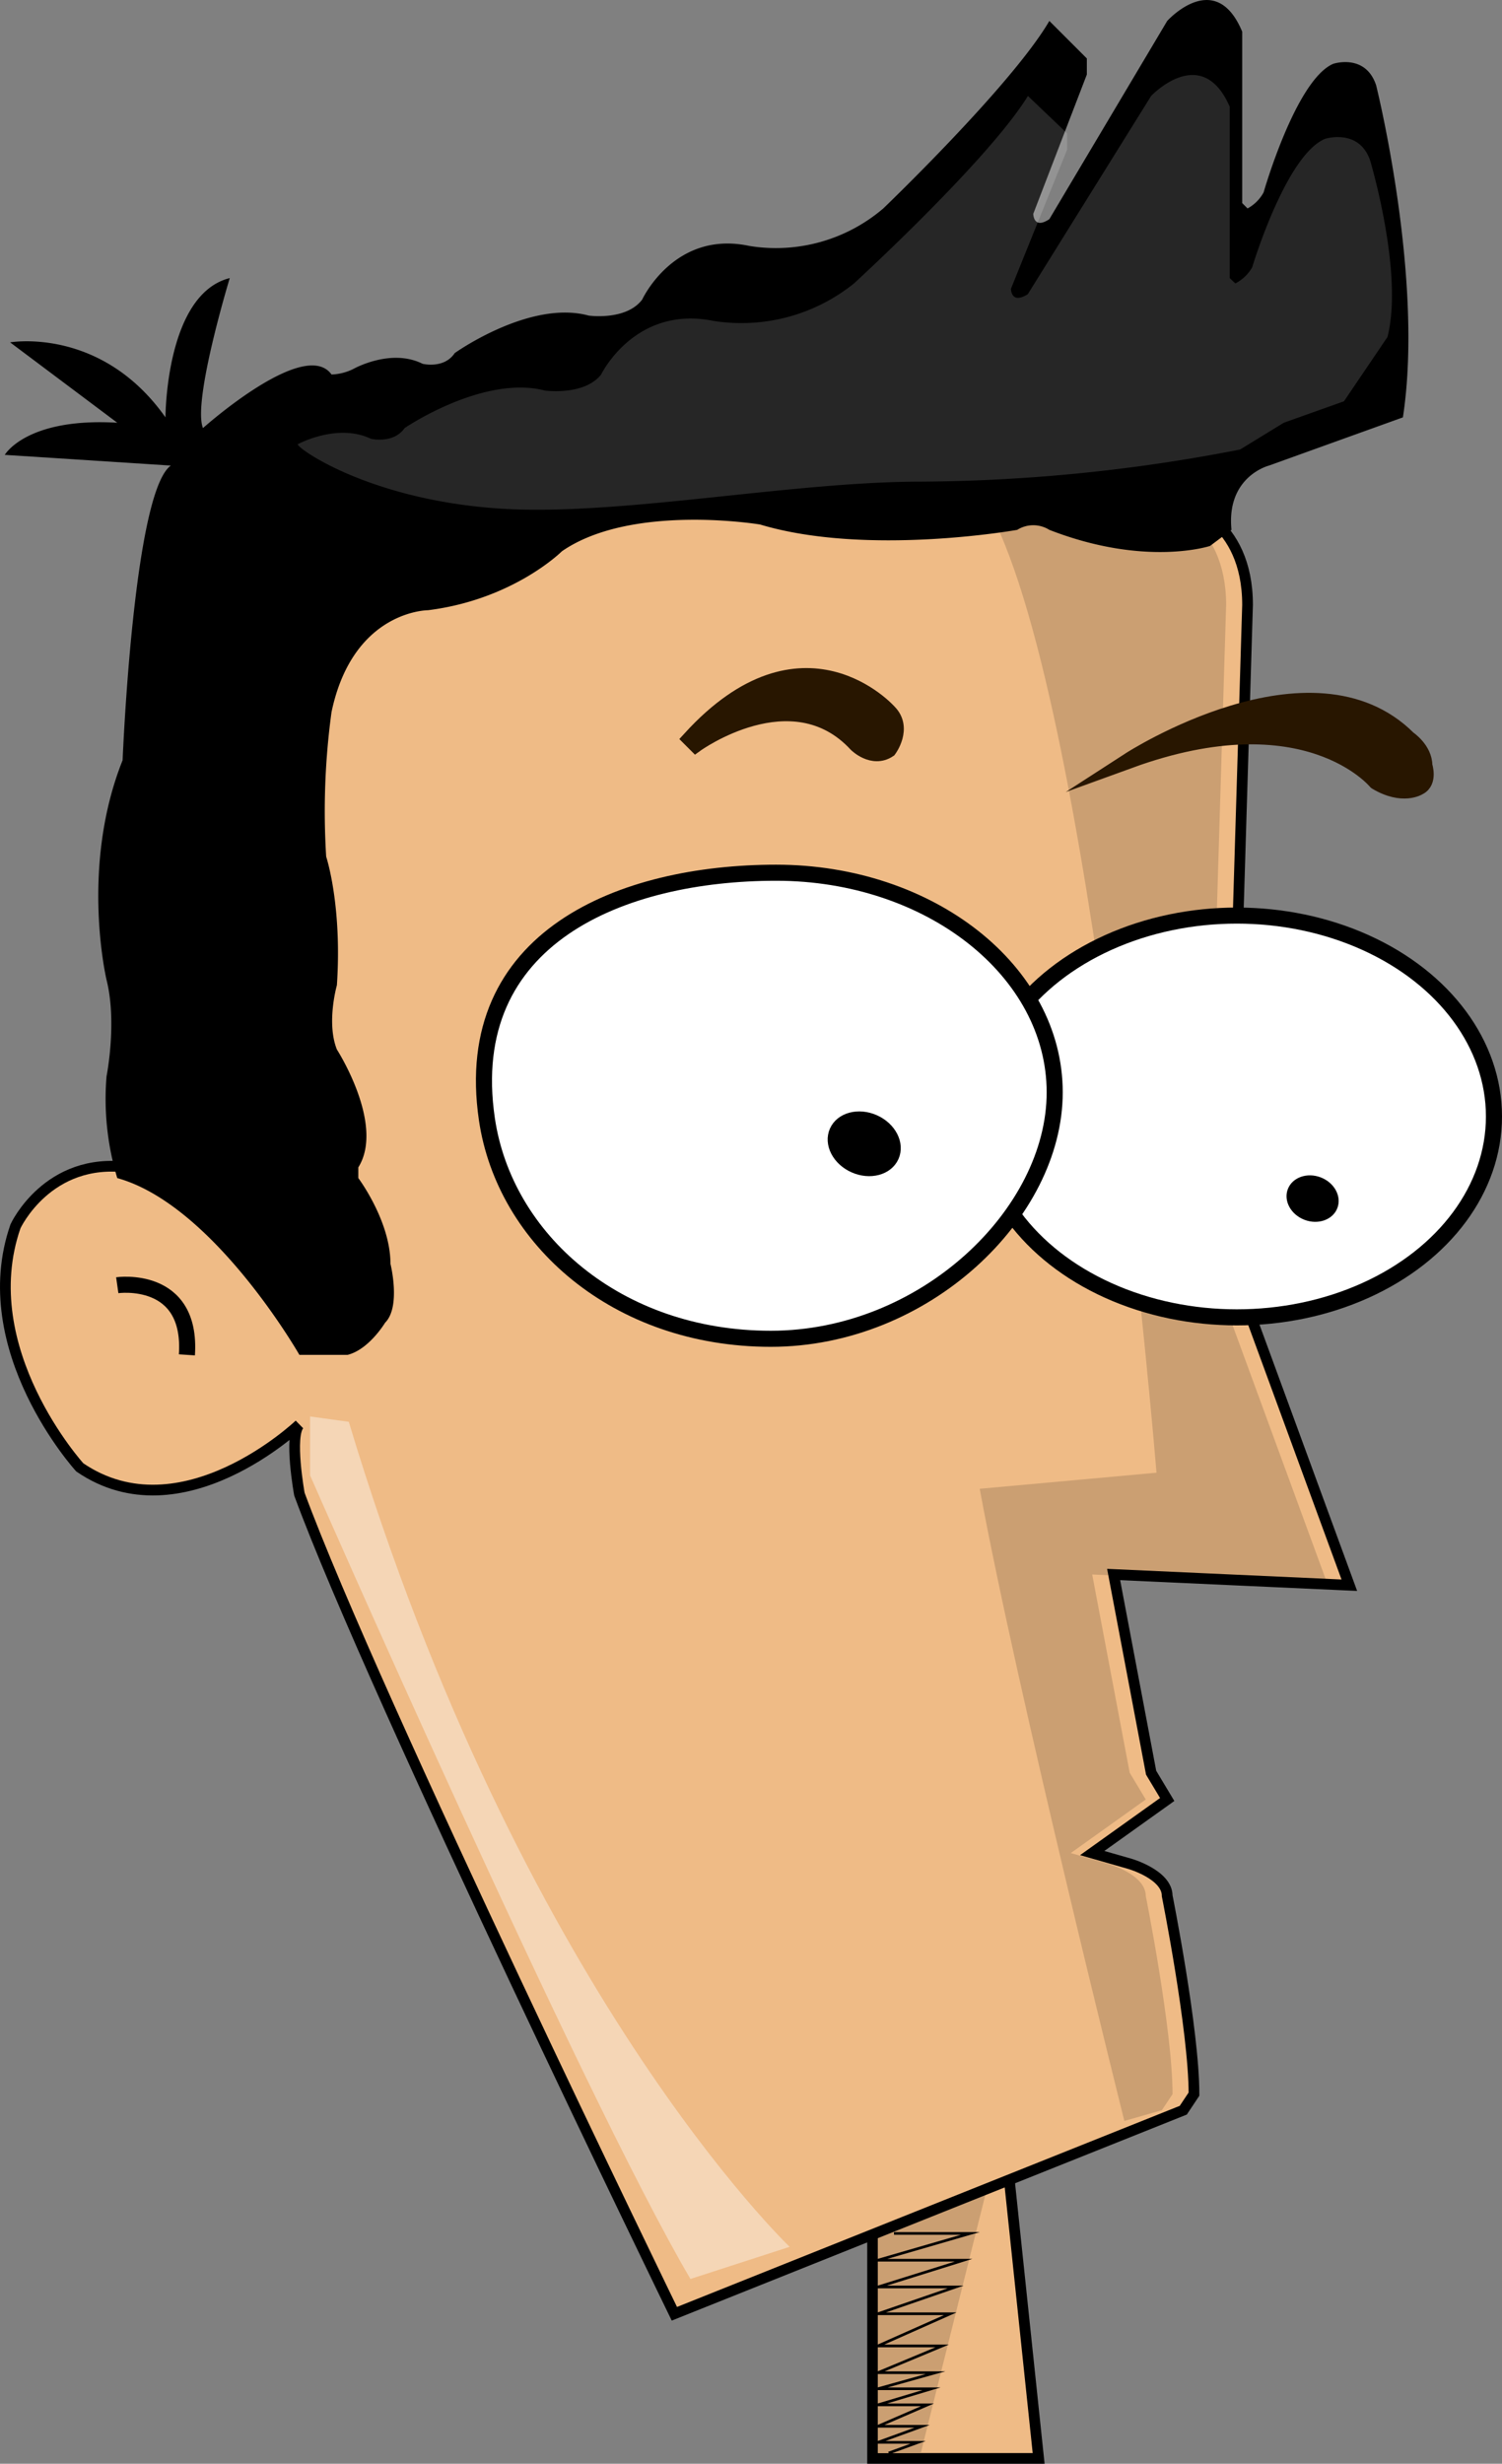 <svg xmlns="http://www.w3.org/2000/svg" viewBox="0 0 280.39 459.91"><rect x="0" y="0" width="280.39" height="459.91" fill="#808080" stroke="none"/><defs><style>.cls-1{fill:#efbb86;}.cls-1,.cls-3,.cls-5,.cls-8,.cls-9{stroke:#000;}.cls-1,.cls-10,.cls-3,.cls-5,.cls-8,.cls-9{stroke-miterlimit:10;}.cls-1,.cls-9{stroke-width:2px;}.cls-2{fill:#cb9f72;}.cls-3,.cls-5{fill:none;}.cls-3{stroke-width:0.5px;}.cls-4,.cls-7{opacity:0.15;}.cls-10,.cls-5,.cls-8{stroke-width:3px;}.cls-6,.cls-7,.cls-8{fill:#fff;}.cls-6{opacity:0.4;}.cls-10{fill:#281600;stroke:#281600;}</style></defs><title>me</title><g id="neck"><polygon class="cls-1" points="162.89 413.91 162.89 458.91 193.89 458.91 187.89 401.91 162.89 406.91 162.89 413.91"/><polygon class="cls-2" points="171.89 457.91 184.89 405.91 163.89 406.91 163.89 457.91 171.89 457.91"/><polyline class="cls-3" points="166.89 416.91 181.14 416.91 163.89 421.91 179.89 421.91 163.89 426.91 178.39 426.91 163.89 431.91 177.39 431.91 163.89 437.91 175.89 437.91 163.89 442.91 174.64 442.91 163.89 445.91 173.89 445.91 163.89 448.91 173.14 448.91 163.89 452.91 172.14 452.91 163.89 455.91 171.39 455.91 165.89 457.91"/></g><g id="face"><path class="cls-1" d="M327,118s12,3,12,19l-3,99v24l22,60-44-2,7,37,3,5-14,10,7,2s7,2,7,6c0,0,5,25,5,37l-2,3-95,38s-56-115-70-153c0,0-2-11,0-13,0,0-22,21-41,8,0,0-20-22-12-45,0,0,6-13,21-11h9l13-110S230,83,327,118Z" transform="translate(-106.11 -24.09)"/><path class="cls-4" d="M323,118s12,3,12,19l-3,99v24l22,60-44-2,7,37,3,5-14,10,7,2s7,2,7,6c0,0,5,25,5,37l-2,3-7,2s-20-80-27-118l33-3s-12-147-32-181Z" transform="translate(-106.11 -24.09)"/><path class="cls-5" d="M128,264s14-2,13,13" transform="translate(-106.11 -24.09)"/><path class="cls-6" d="M164,288.5v11s50.41,115,71,150l18.52-6s-50.41-48-82.3-154Z" transform="translate(-106.11 -24.09)"/></g><g id="hair"><path d="M128,244a51.22,51.22,0,0,1-2-19s2-10,0-18c0,0-5-21,3-41,0,0,2-50,9-55l-31-2s4-7,21-6L108,88s17-3,29,14c0,0,0-23,12-26,0,0-7,23-5,28,0,0,19-17,24-10a10,10,0,0,0,4-1s7-4,13-1c0,0,4,1,6-2,0,0,14-10,25-7,0,0,7,1,10-3,0,0,6-13,20-10a30.85,30.85,0,0,0,25-7s24-23,31-35l7,7v3L299,64s0,3,3,1l22-37s9-10,14,2V62l1,1a7.47,7.47,0,0,0,3-3s6-21,13-24c0,0,6-2,8,4,0,0,9,36,5,62l-25,9s-8,2-7,12l-4,3s-12,4-30-3a5.64,5.64,0,0,0-6,0s-28,5-48-1c0,0-24-4-37,5,0,0-9,9-25,11,0,0-14,0-18,19a136.68,136.68,0,0,0-1,27s3,9,2,24c0,0-2,7,0,12,0,0,9,14,4,22v2s6,8,6,16c0,0,2,8-1,11,0,0-3,5-7,6h-9S146,249,128,244Z" transform="translate(-106.11 -24.09)"/><path class="cls-7" d="M161.73,107s7.34-4,13.63-1c0,0,4.19,1,6.28-2,0,0,14.68-10,26.21-7,0,0,7.33,1,10.48-3,0,0,6.28-13,21-10a33.53,33.53,0,0,0,26.2-7S290.64,54,298,42l7.33,7v3L294.83,78s0,3,3.15,1L321,42s9.43-10,14.67,2V76l1.05,1a7.71,7.71,0,0,0,3.14-3s6.29-21,13.63-24c0,0,6.28-2,8.38,4,0,0,6.31,21,3.25,33L357,99l-11.23,4-8.16,5a318.45,318.45,0,0,1-59.6,6c-24.57,0-56.83,6.56-79,5C174.33,117.26,161,107.33,161.73,107Z" transform="translate(-106.11 -24.09)"/></g><g id="right-eye"><ellipse class="cls-8" cx="230.89" cy="208.41" rx="48" ry="37.5"/><ellipse cx="351.14" cy="247.82" rx="4.24" ry="4.95" transform="translate(-112.29 462.56) rotate(-68.97)"/></g><g id="left-eye"><path class="cls-8" d="M303,228c0,22.64-24.28,46-53,46s-49.71-18.6-53-41c-5-34,25.28-46,54-46S303,205.36,303,228Z" transform="translate(-106.11 -24.09)"/><ellipse class="cls-9" cx="267.44" cy="237.61" rx="4.83" ry="6" transform="translate(-164.49 361.24) rotate(-66.01)"/></g><g id="eyebrowns"><path class="cls-10" d="M236,163s18-13,30,0c0,0,3,3,6,1,0,0,3-4,0-7,0,0-16-18-37,5Z" transform="translate(-106.11 -24.09)"/><path class="cls-10" d="M317,166s34-22,52-4c0,0,3,2,3,5,0,0,1,3-1,4,0,0-3,2-8-1C363,170,350,154,317,166Z" transform="translate(-106.11 -24.09)"/></g></svg>